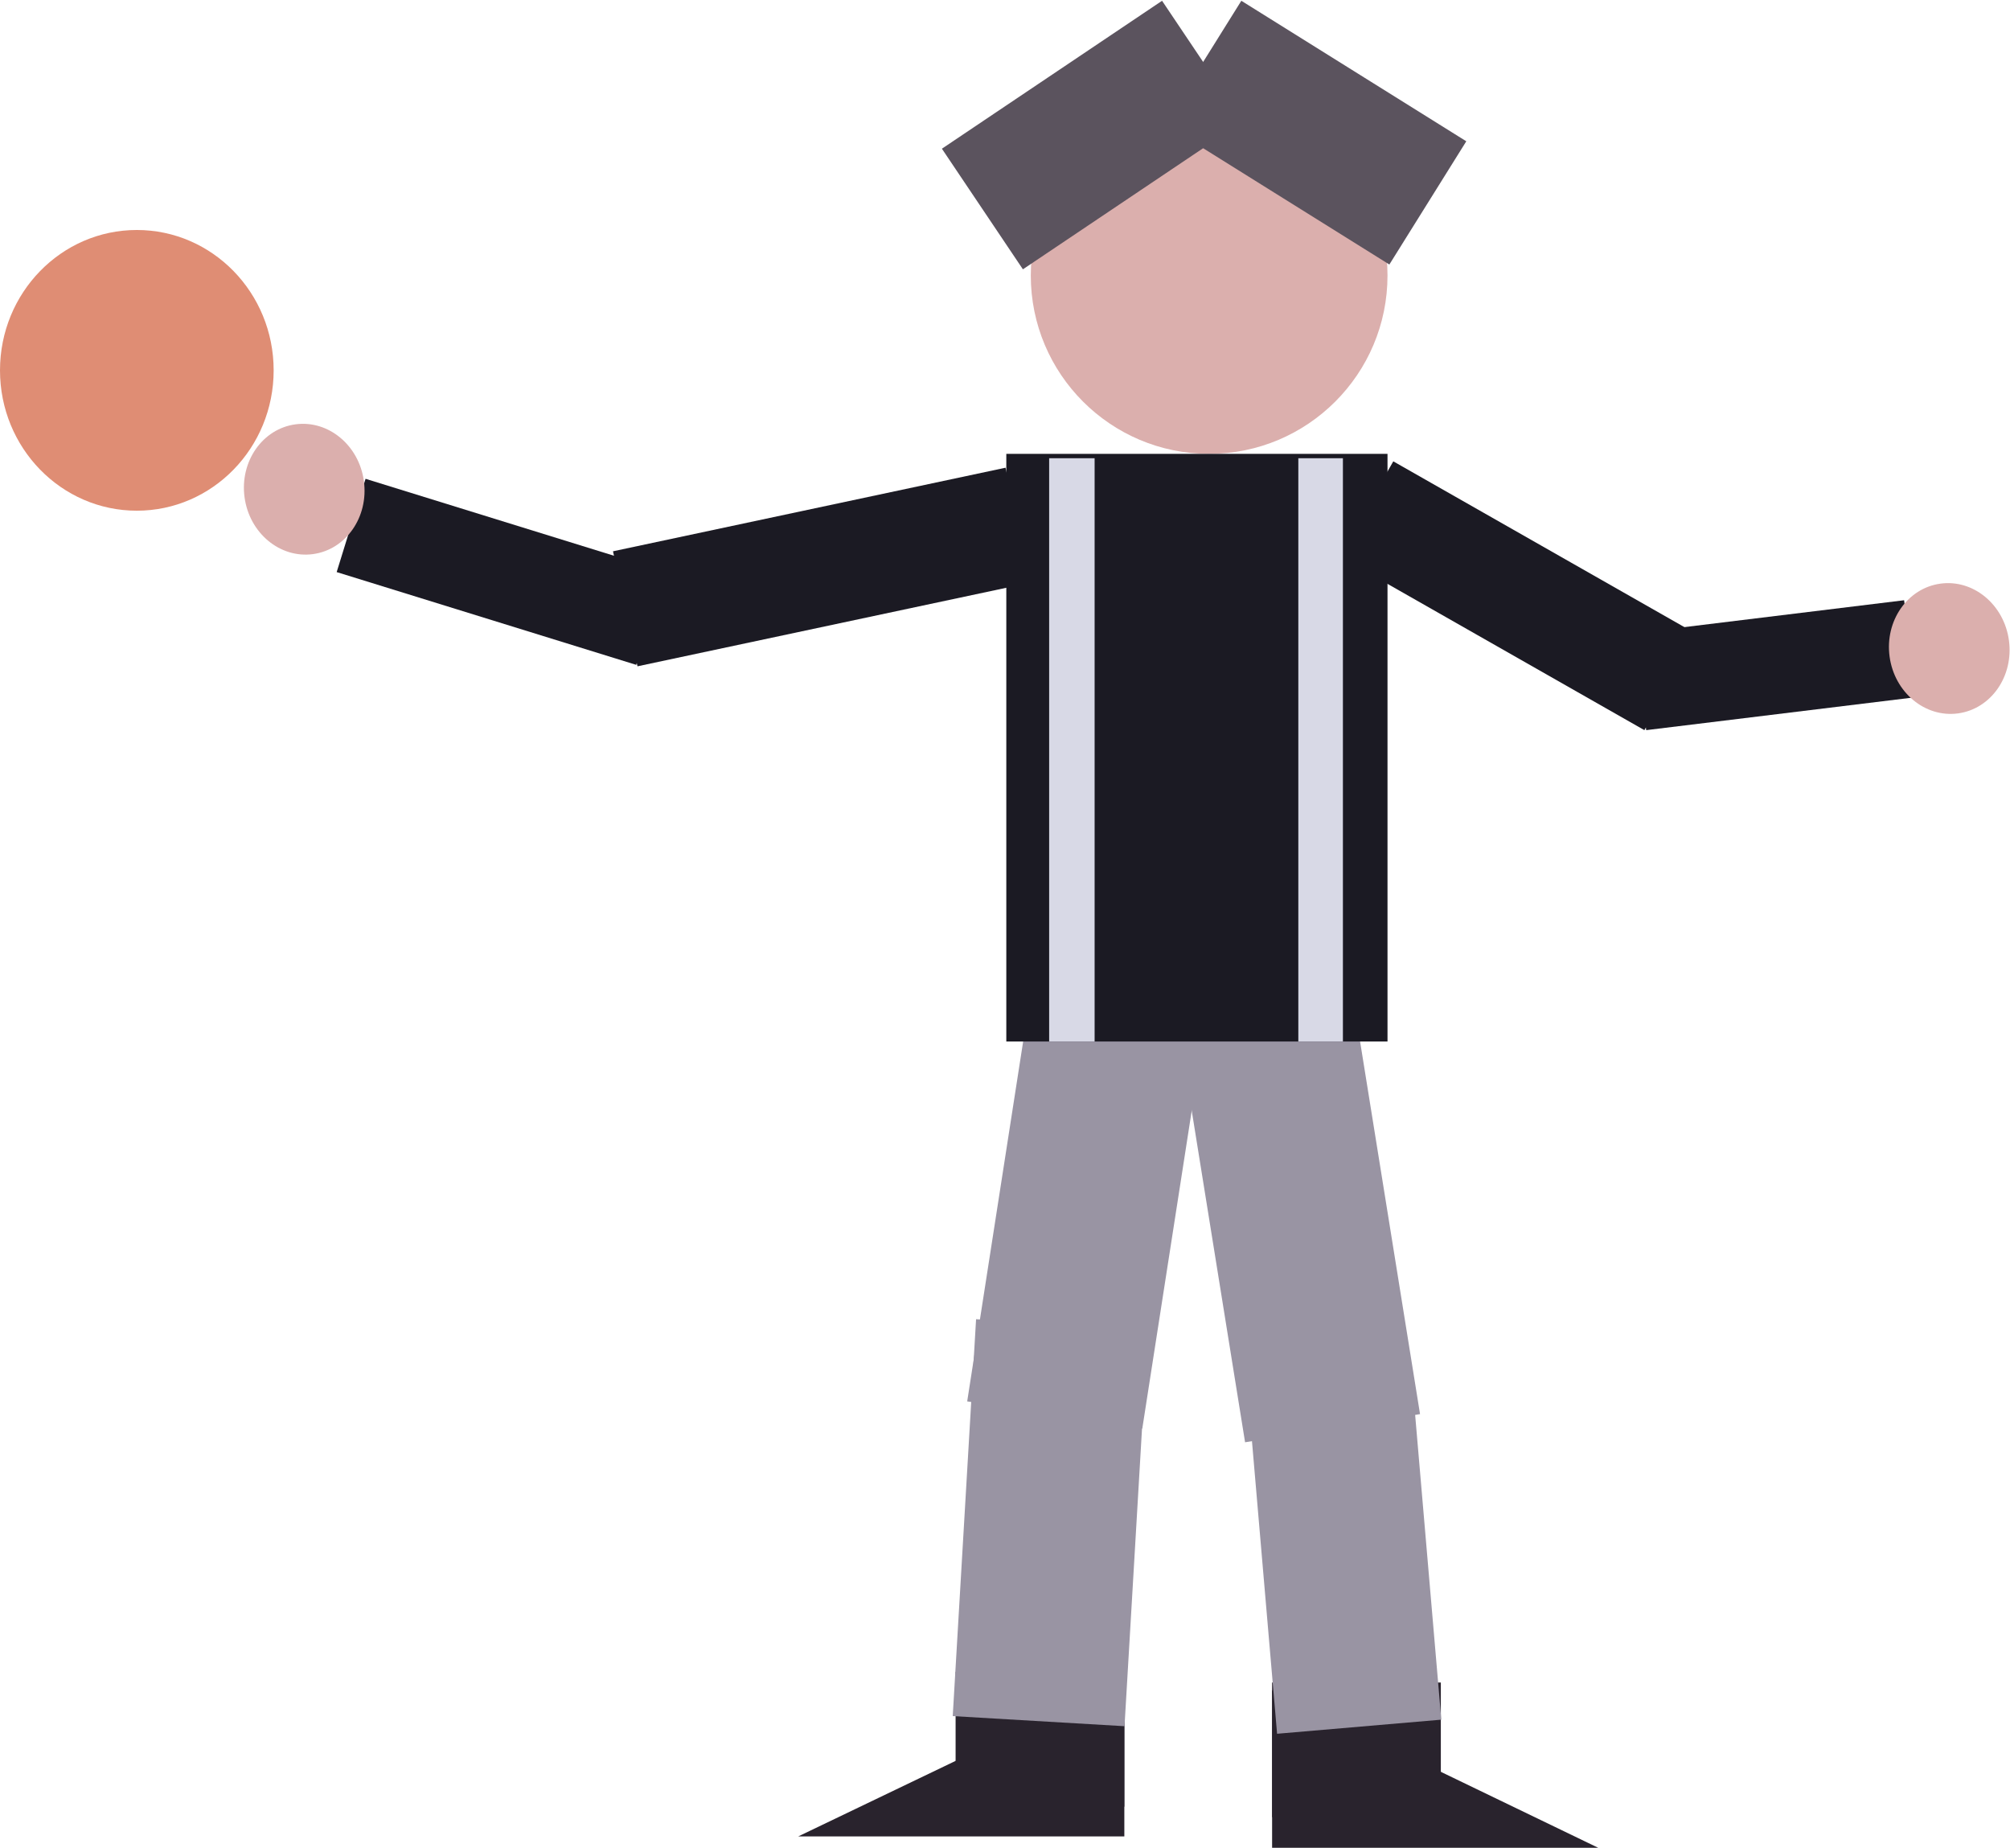 <svg width="2299" height="2113" xmlns="http://www.w3.org/2000/svg" xmlns:xlink="http://www.w3.org/1999/xlink" xml:space="preserve" overflow="hidden"><g transform="translate(-707 -226)"><path d="M2162 2339 2162 2159 2535 2339Z" fill="#29232D" fill-rule="evenodd"/><rect x="0" y="0" width="193" height="154" fill="#29232D" transform="matrix(-1 0 0 1 2355 2150)"/><path d="M0 179 0 0 373 179Z" fill="#29232D" fill-rule="evenodd" transform="matrix(-1 0 0 1 1993 2147)"/><path d="M2055.66 1406.54 2255.77 1374.33 2331.21 1843.06 2131.1 1875.27Z" fill="#9994A3" fill-rule="evenodd"/><path d="M1883.13 1379.3 2083.4 1410.45 2013.53 1859.66 1813.26 1828.51Z" fill="#9994A3" fill-rule="evenodd"/><path d="M1886 541C1886 428.334 1977.33 337 2090 337 2202.67 337 2294 428.334 2294 541 2294 653.666 2202.67 745 2090 745 1977.33 745 1886 653.666 1886 541Z" fill="#DBAFAD" fill-rule="evenodd"/><path d="M1784.33 396.05 2036.14 226.889 2128.79 364.804 1876.98 533.965Z" fill="#5B535E" fill-rule="evenodd"/><path d="M1436.14 987.943 1408.14 856.415 1857.12 760.839 1885.12 892.367Z" fill="#1B1A23" fill-rule="evenodd"/><path d="M2126.82 226.888 2384.12 387.566 2296.12 528.492 2038.82 367.814Z" fill="#5B535E" fill-rule="evenodd"/><path d="M2649.67 952.291 2587.81 1060.94 2238.76 862.205 2300.62 753.557Z" fill="#1B1A23" fill-rule="evenodd"/><rect x="1858" y="745" width="436" height="672" fill="#1B1A23"/><rect x="1907" y="750" width="52" height="667" fill="#D8D9E6"/><rect x="2192" y="750" width="51" height="667" fill="#D8D9E6"/><path d="M707 649.5C707 560.858 777.068 489 863.5 489 949.932 489 1020 560.858 1020 649.5 1020 738.142 949.932 810 863.5 810 777.068 810 707 738.142 707 649.5Z" fill="#DF8D74" fill-rule="evenodd"/><rect x="1800" y="2138" width="193" height="154" fill="#29232D"/><path d="M1092.08 880.19 1125.11 773.531 1467.71 879.617 1434.68 986.276Z" fill="#1B1A23" fill-rule="evenodd"/><path d="M1823.42 1734.58 2019.9 1746.14 1993.2 2199.96 1796.72 2188.4Z" fill="#9994A3" fill-rule="evenodd"/><path d="M2133 1804.39 2320.83 1788.26 2355.54 2192.49 2167.71 2208.61Z" fill="#9994A3" fill-rule="evenodd"/><path d="M2884.9 912.406 2898.44 1023.24 2589.88 1060.94 2576.33 950.109Z" fill="#1B1A23" fill-rule="evenodd"/><path d="M986.712 794.702C981.149 753.725 1007.2 716.358 1044.89 711.241 1082.59 706.124 1117.66 735.194 1123.22 776.171 1128.78 817.148 1102.73 854.515 1065.04 859.632 1027.34 864.75 992.274 835.679 986.712 794.702Z" fill="#DBAFAD" fill-rule="evenodd"/><path d="M2868.28 976.861C2862.71 935.883 2888.76 898.516 2926.46 893.399 2964.16 888.282 2999.22 917.353 3004.79 958.33 3010.35 999.307 2984.3 1036.67 2946.6 1041.79 2908.91 1046.91 2873.84 1017.84 2868.28 976.861Z" fill="#DBAFAD" fill-rule="evenodd"/></g></svg>